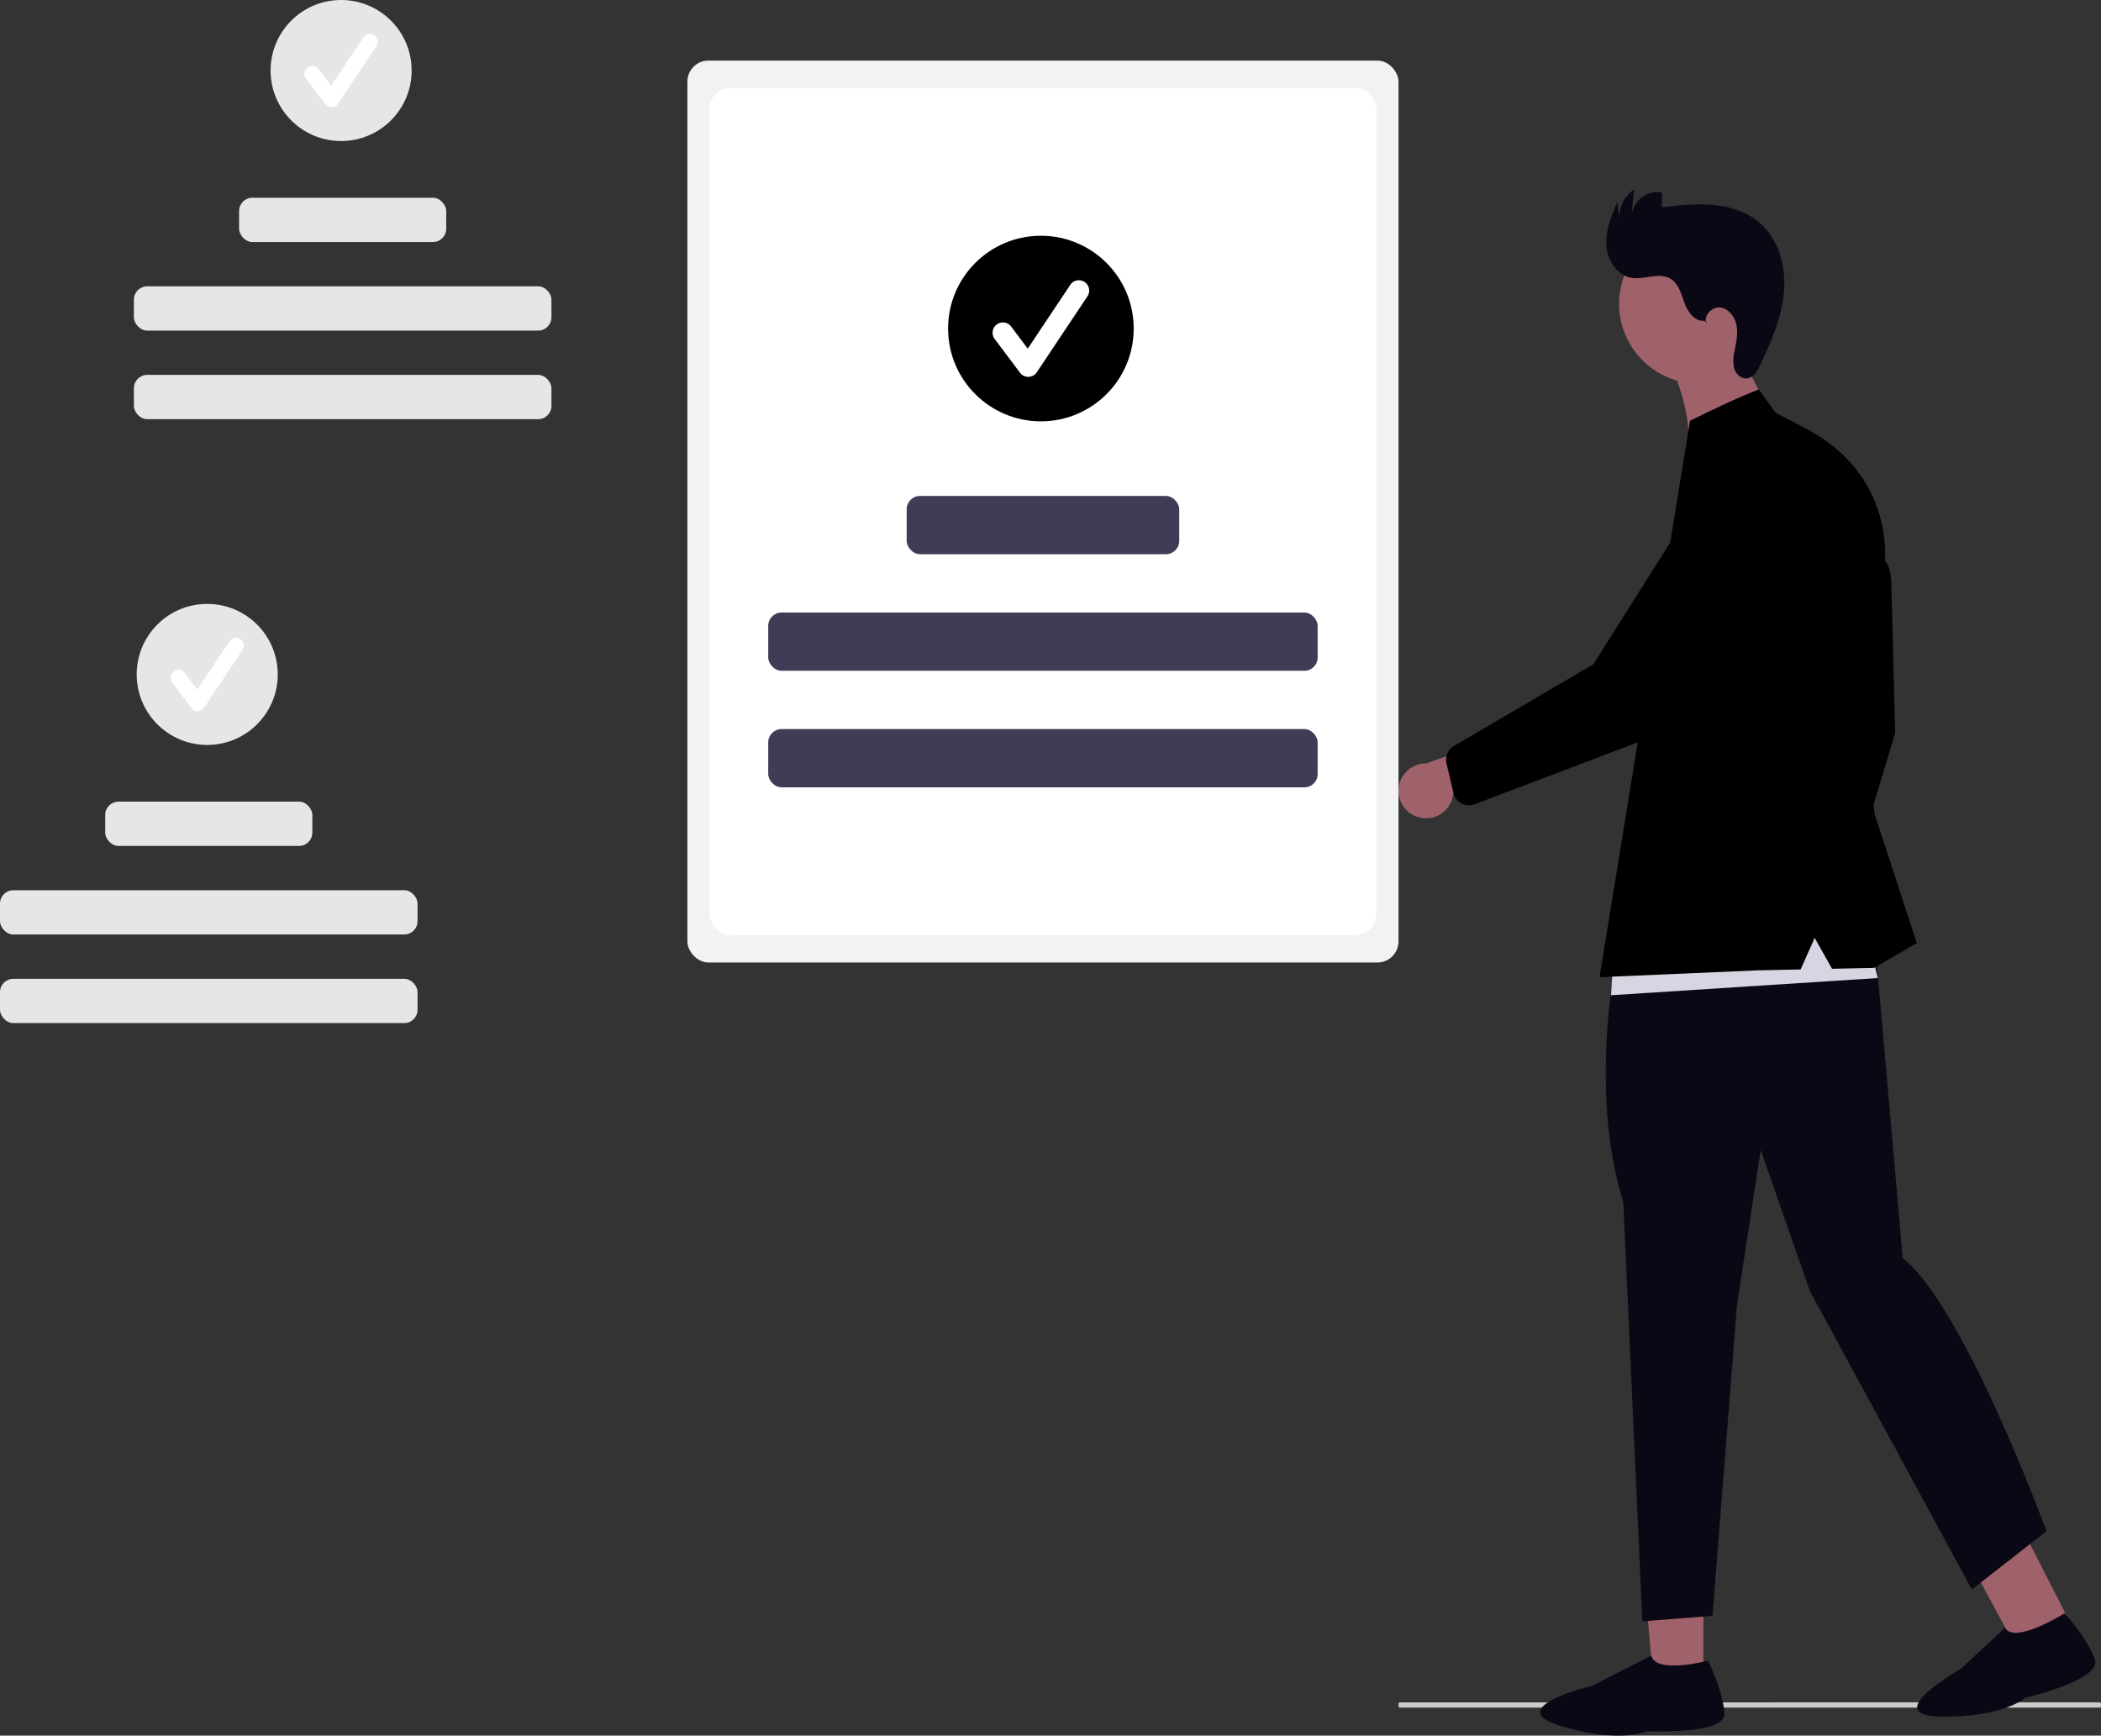 <svg xmlns="http://www.w3.org/2000/svg" width="800.079" height="661.026" viewBox="0 0 800.079 661.026" xmlns:xlink="http://www.w3.org/1999/xlink" role="img" artist="Katerina Limpitsouni" source="https://undraw.co/"><rect x="0" y="0" width="800.079" height="661.026" fill="#333333" stroke="none"/><g transform="translate(-514.457 -229.731)"><g transform="translate(1047.023 301.867)"><path d="M31.53,29.208s-3.709-15.763,0-26.89L14.836,0,0,7.418v9.741s6.955,14.836,5.1,31.99Z" transform="translate(141.584 96.3) rotate(171)" fill="#9f616a"/><path d="M299.925,550.445l-20.308,10.1L255.5,515.916l20.9-11.454Z" transform="translate(-44.164 -4.622)" fill="#9f616a"/><path d="M418.406,567.225H398.884l-4.573-51.65h24.1Z" transform="translate(-302.308 -4.225)" fill="#9f616a"/><path d="M462.824,301.249s8.967-6.87,8.967,9.911l1.416,55.455L457.4,419l-9.2-16.991L451.97,365.2Z" transform="translate(-284.09 -159.547)" fill="#000000"/><path d="M393.973,454.033s-10.4,50.64,2.777,92.2l7.279,159.787,26.688-2.083L440.069,585.4l9.012-58.923L467.8,580.2l61.7,113.688L557.919,671.7s-31.5-85.939-54.764-103.983L491.484,434.808Z" transform="translate(-311.16 -160.653)" fill="#090814"/><ellipse cx="30.432" cy="30.432" rx="30.432" ry="30.432" transform="matrix(-0.48, -0.877, 0.877, -0.48, 102.342, 84.868)" fill="#9f616a"/><path d="M528.22,208.409c-3.648.475-6.4-3.258-7.676-6.708s-2.248-7.467-5.42-9.331c-4.333-2.546-9.877.516-14.832-.324-5.6-.949-9.235-6.879-9.521-12.547s1.971-11.12,4.184-16.347l.773,6.5a12.881,12.881,0,0,1,5.628-11.259l-.992,9.53A10.116,10.116,0,0,1,512,159.548l-.157,5.679c6.464-.769,12.983-1.538,19.465-.953s13.01,2.636,17.923,6.906c7.349,6.386,10.033,16.9,9.133,26.6s-4.9,18.8-9.074,27.6c-1.049,2.214-2.5,4.711-4.934,4.993-2.182.253-4.187-1.574-4.867-3.67a13.291,13.291,0,0,1,.059-6.531c.615-3.268,1.389-6.607.812-9.881s-2.934-6.51-6.234-6.911-6.678,3.372-5.091,6.293Z" transform="translate(-411.619 -158.388)" fill="#090814"/><path d="M327.357,309.142l101.58-6.554-7.646-31.675L328.45,291.667Z" transform="translate(-246.428 -2.22)" fill="#d6d6e3"/><path d="M506.886,244.085l-6.371-8.846s-7.121,2.42-26.194,11.914l-1.348,8.288L439.868,459.057l60.174-2.6,16.387-.349,5.363-12.021,6.612,11.766,16-.34,16.282-9.439L544.641,397,539.45,352.16l8.024-42.24s10.1-38.788-28.789-59.707Z" transform="translate(-363.313 -159.018)" fill="#000000"/><path d="M589.767,399.311a10.4,10.4,0,0,0,12.934-9.329l35.7-9.562-14.361-12.752-31.7,11.04a10.457,10.457,0,0,0-2.574,20.607Z" transform="translate(-581.822 -160.103)" fill="#9f616a"/><path d="M492.621,393.083a6.092,6.092,0,0,0,4.946.4l58.728-22.29a62.709,62.709,0,0,0,33.753-28.449l24.491-43.688a19.6,19.6,0,1,0-29.249-26.107L542.9,340.133l-53.346,31.276a6.1,6.1,0,0,0-2.6,6.492l2.653,11.241a6.093,6.093,0,0,0,1.851,3.124,6.027,6.027,0,0,0,1.159.821Z" transform="translate(-468.686 -159.273)" fill="#000000"/><path d="M127.783,741.372H394.73c.156,0,.283-.444.283-.992s-.127-.992-.283-.992H127.783c-.156,0-.283.444-.283.992S127.627,741.372,127.783,741.372Z" transform="translate(-127.5 -163.15)" fill="#cbcbcb"/><path d="M322.988,792.282l-22.4,11.459s-35.051,8.356-12.23,15.3,33.095,2.008,33.095,2.008,29.853,1.552,29.372-6.777-6.225-20.041-6.225-20.041S324.623,799.452,322.988,792.282Z" transform="translate(-226.715 -233.86)" fill="#090814"/><path d="M29.569,29.449,50.243,19.009s35.051-8.356,12.23-15.3S29.378,1.7,29.378,1.7-.475.149.006,8.478,6.23,28.519,6.23,28.519,27.933,22.28,29.569,29.449Z" transform="translate(267.513 568.01) rotate(164)" fill="#090814"/></g><g transform="translate(565.445 229.731)"><circle cx="26.858" cy="26.858" r="26.858" transform="translate(52.052)" fill="#e6e6e6"/><path d="M471.812,248.286a2.987,2.987,0,0,1-2.39-1.2l-7.327-9.77a2.988,2.988,0,0,1,4.78-3.585l4.794,6.391,12.312-18.468a2.988,2.988,0,0,1,4.972,3.315L474.3,246.955a2.989,2.989,0,0,1-2.4,1.329Z" transform="translate(-396.566 -207.449)" fill="#fff"/><rect width="78.882" height="16.868" rx="5.07" transform="translate(40.061 75.313)" fill="#e6e6e6"/><rect width="159.006" height="16.868" rx="5.07" transform="translate(0 109.049)" fill="#e6e6e6"/><rect width="159.006" height="16.868" rx="5.07" transform="translate(0 142.785)" fill="#e6e6e6"/></g><g transform="translate(776.219 252.809)"><rect width="270.804" height="343.503" rx="8" fill="#f2f2f2"/><rect width="253.944" height="322.676" rx="8" transform="translate(8.43 10.414)" fill="#fff"/><g transform="translate(30.788 66.712)"><ellipse cx="35.341" cy="35.341" rx="35.341" ry="35.341" transform="translate(68.492)" fill="#000000"/><path d="M601.025,367.435a3.93,3.93,0,0,1-3.145-1.573l-9.642-12.856a3.931,3.931,0,1,1,6.29-4.717l6.308,8.41,16.2-24.3a3.931,3.931,0,1,1,6.542,4.361L604.3,365.685a3.933,3.933,0,0,1-3.162,1.749Z" transform="translate(-502.013 -313.701)" fill="#fff"/><rect width="103.797" height="22.196" rx="5.07" transform="translate(52.715 99.1)" fill="#3f3d56"/><rect width="209.228" height="22.196" rx="5.07" transform="translate(0 143.492)" fill="#3f3d56"/><rect width="209.228" height="22.196" rx="5.07" transform="translate(0 187.884)" fill="#3f3d56"/></g></g><g transform="translate(514.457 459.737)"><circle cx="26.858" cy="26.858" r="26.858" transform="translate(52.052 0)" fill="#e6e6e6"/><path d="M471.812,248.286a2.987,2.987,0,0,1-2.39-1.2l-7.327-9.77a2.988,2.988,0,0,1,4.78-3.585l4.794,6.391,12.312-18.468a2.988,2.988,0,0,1,4.972,3.315L474.3,246.955a2.989,2.989,0,0,1-2.4,1.329Z" transform="translate(-396.566 -207.449)" fill="#fff"/><rect width="78.882" height="16.868" rx="5.07" transform="translate(40.061 75.313)" fill="#e6e6e6"/><rect width="159.006" height="16.868" rx="5.07" transform="translate(0 109.049)" fill="#e6e6e6"/><rect width="159.006" height="16.868" rx="5.07" transform="translate(0 142.785)" fill="#e6e6e6"/></g></g></svg>